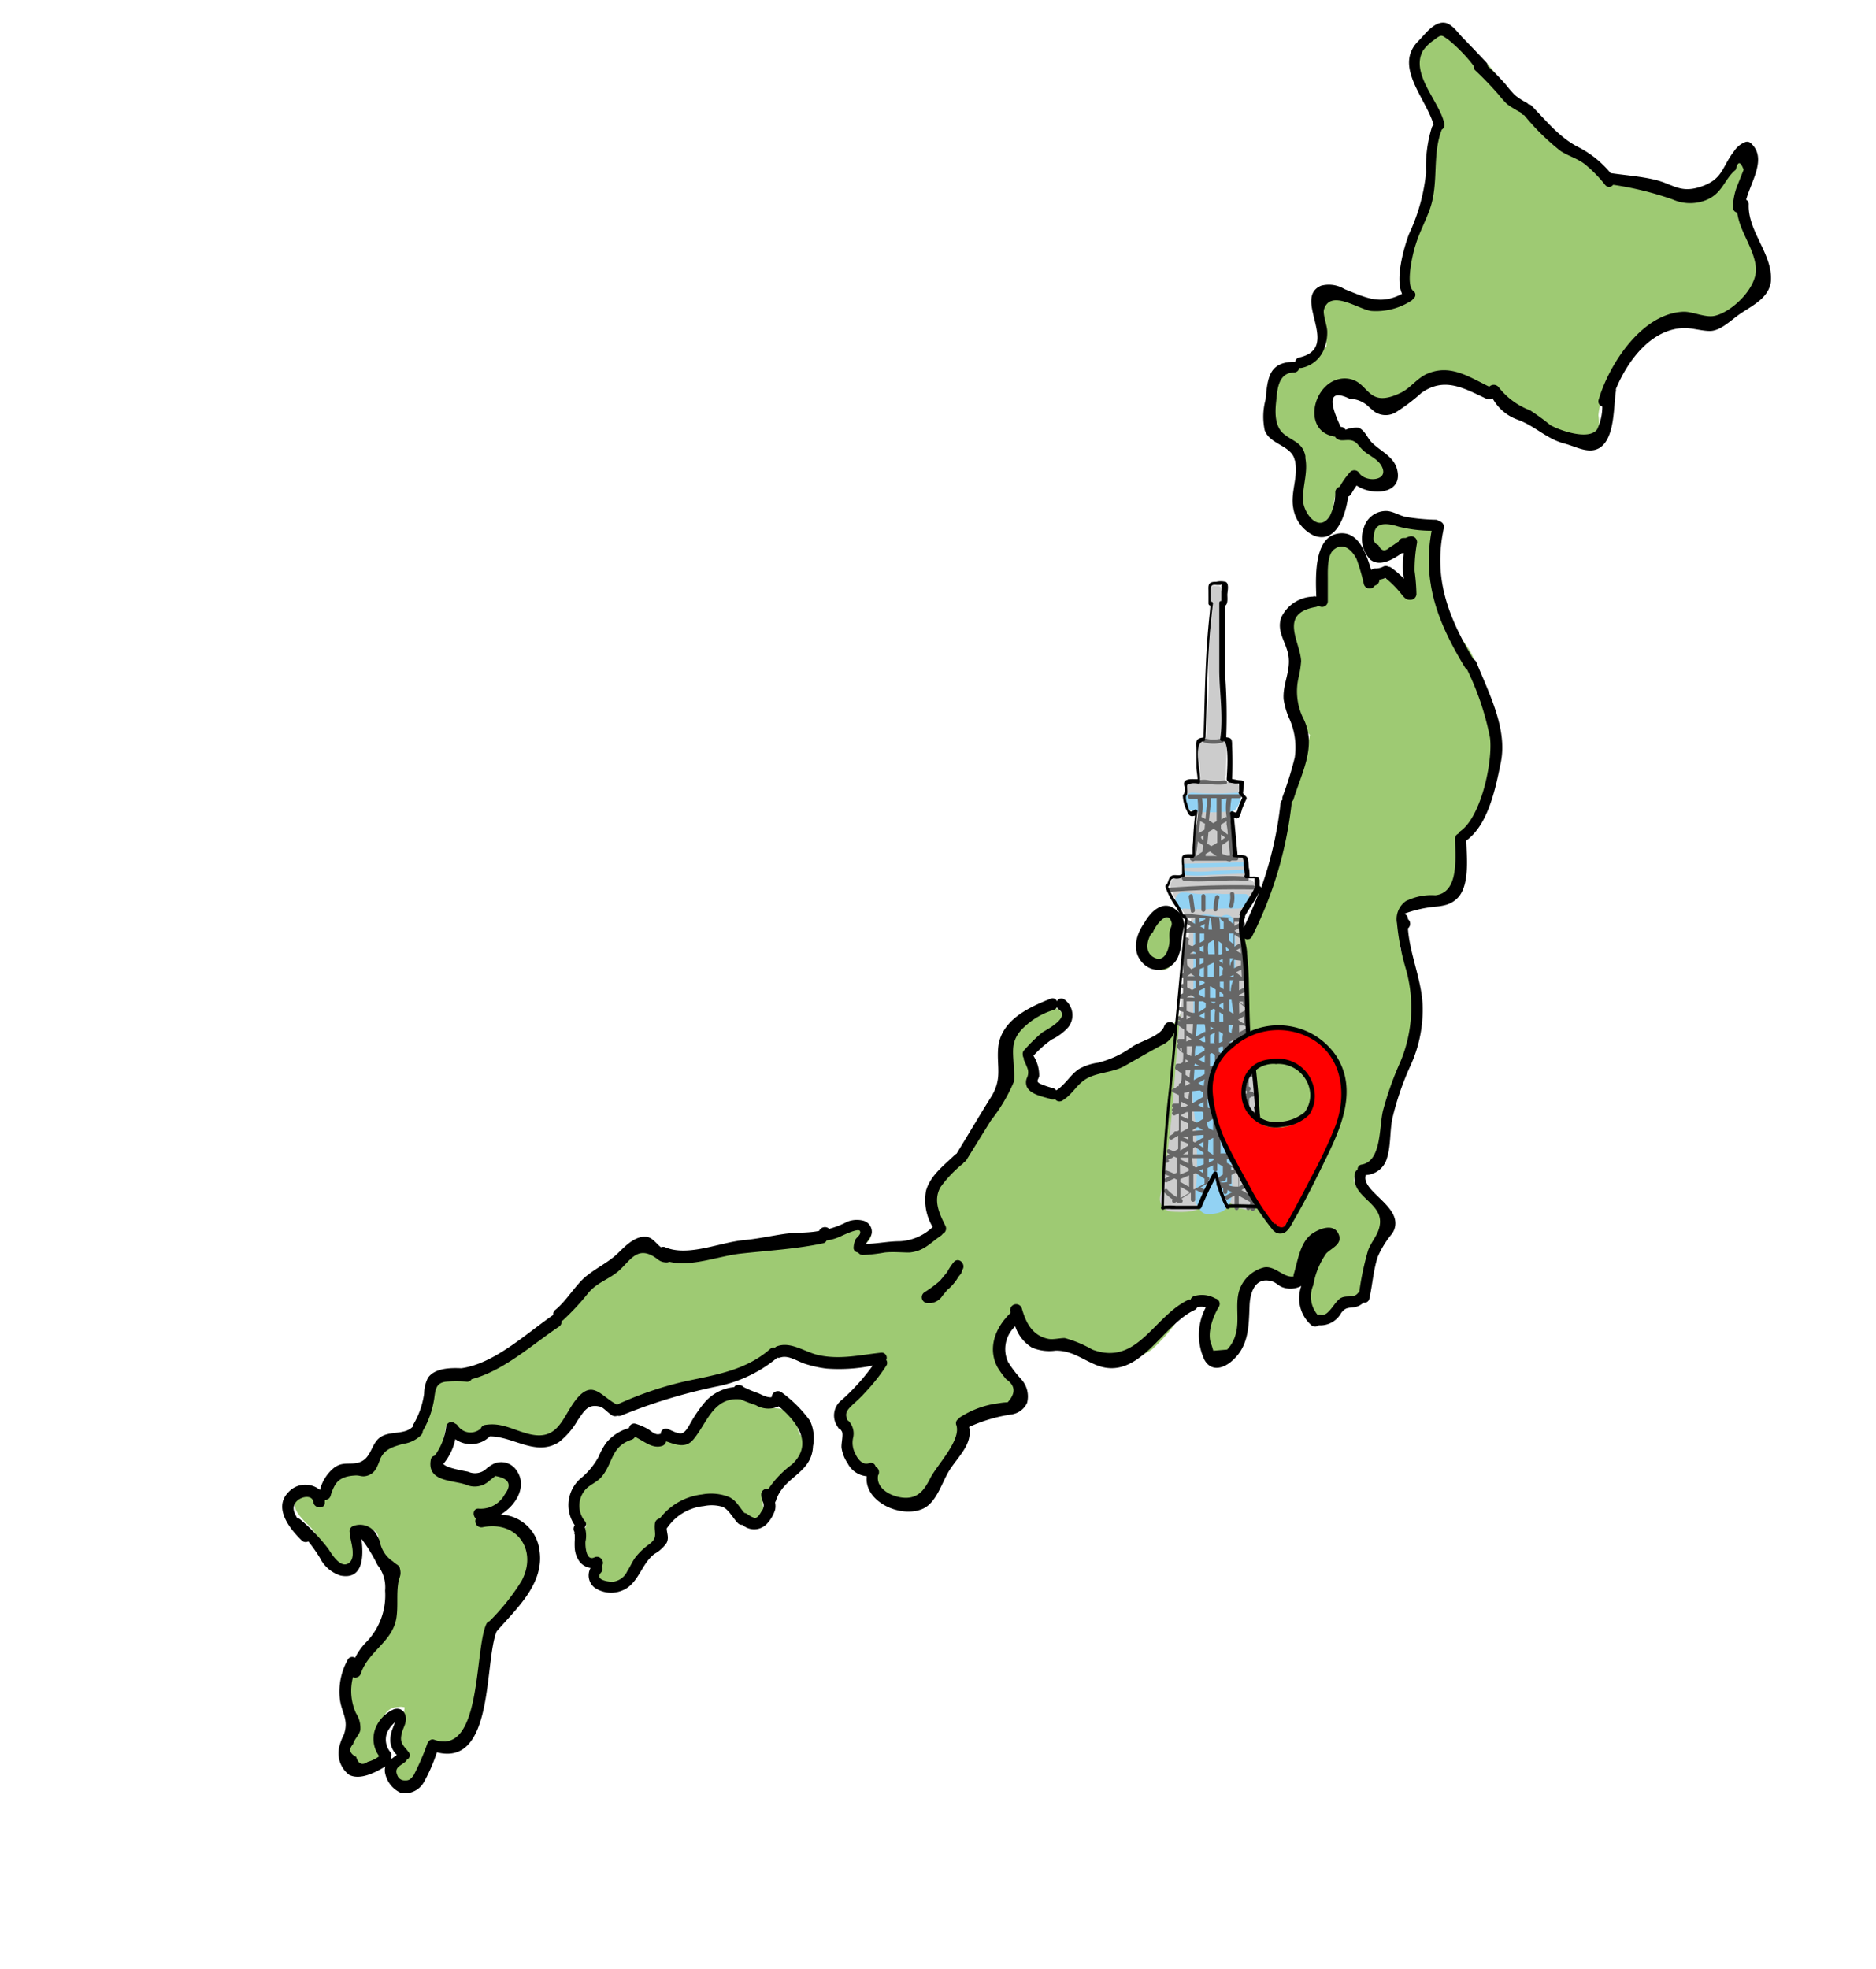 <svg xmlns="http://www.w3.org/2000/svg" viewBox="0 0 163 171"><defs><style>.cls-1{fill:#9eca73;}.cls-2{fill:#ccc;}.cls-3{fill:#92d2f3;}.cls-4{fill:#666;}.cls-5{fill:red;}</style></defs><title>Artboard 12</title><g id="Layer_11" data-name="Layer 11"><path class="cls-1" d="M152.85,23.41c-.39-1.91-1.6-3.57-2-5.51,0,0,0,0,0-.08a13.07,13.07,0,0,1,1.59-3.25c.68-1.1-1-2.1-1.73-1a18.36,18.36,0,0,0-1.5,2.85.91.91,0,0,0-.7.45,1.43,1.43,0,0,1-.15.18,5.27,5.27,0,0,1-1.12-.07,9.3,9.3,0,0,1-1.05.09l-.41,0a4.46,4.46,0,0,1-.67-.49.82.82,0,0,0-.42-.29l-.1,0-.05,0c-2-.3-3.58-.44-5.32-1.59a14,14,0,0,0-3.33-1.81l-.24-.26a20.15,20.15,0,0,0-4.32-3.71,9.53,9.53,0,0,0-1.18-2.23,9.87,9.87,0,0,0-3.24-3l-.46-.73a1,1,0,0,0-1.73,0,3.05,3.05,0,0,1-.54.69,1,1,0,0,0-.89.72c-.45,1.13.25,2.62.69,3.63A14.81,14.81,0,0,1,125,11.13a.9.9,0,0,0-.41.56,15.09,15.09,0,0,0-.41,3.21,7.24,7.24,0,0,1-1.25,4.49c-1.37,2.18-.38,4.14-.7,6.58-1,1.25-3.14.87-4.48.19-.91-.46-1.74-1.27-2.81-1a1,1,0,0,0-.7.7c-.38,1.56,1.15,2.81,1,4.26-.23.2-.44.41-.63.6a8.88,8.88,0,0,0-.71.79,1.36,1.36,0,0,0-1,.06,1.62,1.62,0,0,0-.8.77v0a2.23,2.23,0,0,0-.45-.06,1.55,1.55,0,0,0-1.41,1.43,11.33,11.33,0,0,0,.08,1.64,10.64,10.64,0,0,1-.09,1.69.77.77,0,0,0,.63.91c.75.58,2,.84,2.38,1.7s-.62,2.45-.77,3.34c-.2,1.21.3,3,1.73,2.7a.74.74,0,0,0,.58-.12,2.52,2.52,0,0,0,1-1.2,3.49,3.49,0,0,0,.12-.72c0-.28.15-.6.16-.88a.93.93,0,0,1,0-.13h0a1.34,1.34,0,0,0,.55-.23c.38-.27.43-.61.63-.95a3.2,3.2,0,0,1,1.11.39,4.06,4.06,0,0,0,1.78.37,1,1,0,0,0,.27-2c-1.07-.42-1.49-1.27-2.29-2a1,1,0,0,0-1.34-.18,7.9,7.9,0,0,1-2.06-1.35,1.72,1.72,0,0,1-.23-.32,8.42,8.42,0,0,1,1.08-3,2.82,2.82,0,0,1,1.54.28c.6.34,1.18.74,1.76,1.11a1.77,1.77,0,0,0,2.72,0,15.47,15.47,0,0,1,2.89-2.07,1,1,0,0,0,.55-.12c.67-.39,2.09.62,2.83.78.44.1.87.16,1.3.24a.89.89,0,0,0,.22.3A9.86,9.86,0,0,0,131,35.48a3.46,3.46,0,0,0,1.14.37,9.29,9.29,0,0,0,3.2,1.94,8,8,0,0,0,1.37.43,3.42,3.42,0,0,0,.6.51,1,1,0,0,0,1.46-.6,5.3,5.3,0,0,0,.11-2.06,6.22,6.22,0,0,1,1.33-3.27,21.25,21.25,0,0,1,3.51-4.27,1.14,1.14,0,0,0,.3-.09c.8-.37,1.54-1.11,2.42-1,.56.07,1,.54,1.57.55,1.21,0,2.65-1.2,3.53-1.91S153.11,24.68,152.85,23.41Z"/><path class="cls-1" d="M101.9,81.06c.13-.2.25-.39.35-.56.68-1.1-1-2.11-1.72-1a17.07,17.07,0,0,0-.88,1.63c-.27.57-.55,1.17-.08,1.73a1.31,1.31,0,0,0,.38.33,1,1,0,0,0,2,.15l.41-1.19A.87.87,0,0,0,101.9,81.06Z"/><path class="cls-1" d="M69.75,124.84a1,1,0,0,1-.41-.67,6.06,6.06,0,0,0-.24-.86.92.92,0,0,0-.86-.78,2.09,2.09,0,0,0-.44-.16c-.4-.09-.56,0-.82-.24a3.34,3.34,0,0,0-.83-.76c-.41-.21-.89-.17-1.3-.37a1,1,0,0,0-1.11.15,3.82,3.82,0,0,0-2.13,1.12,8.21,8.21,0,0,0-1.44,2.86,5.75,5.75,0,0,0-1.54-.09,5.94,5.94,0,0,1-2.41.13,2.55,2.55,0,0,0-.58-.7,1.34,1.34,0,0,0-1.75.24,3,3,0,0,0-1.06,1.43c-.1.34,0,.7-.21,1a3.88,3.88,0,0,1-.72.74l-.2.06c-1.19.66-1.94,1.47-1.78,2.89a2,2,0,0,0,.8,1.5l.26.16a2.9,2.9,0,0,0-.3,2.54,1.63,1.63,0,0,0,.92.92,1.31,1.31,0,0,0,.34.09l-.1.12a1,1,0,0,0,.2,1.57,1.92,1.92,0,0,0,2.34-.31c.52-.54.58-1.32,1.12-1.84h0c.78-.59,1.92-1.32,1.9-2.32a1.23,1.23,0,0,0-.2-.6l-.09-.16a5.64,5.64,0,0,1,.31-.53,8.49,8.49,0,0,0,.84-.75,2,2,0,0,1,1.67-.71,1,1,0,0,0,.45-.12,5.46,5.46,0,0,1,2.24,0,2.56,2.56,0,0,1,1.64,1.55.9.9,0,0,0,1.41.56,1,1,0,0,0,.61-1.7.41.41,0,0,0,0-.1c0-.11,0-.23,0-.34s0-.46,0-.68l0,0c.11.17.82-.14,1-.29.37-.26.49-.67.83-.94a7,7,0,0,0,.75-.64,1.09,1.09,0,0,0,.92-.63A1.65,1.65,0,0,0,69.75,124.84Z"/><path class="cls-1" d="M129.53,62c-.2-1.23-.79-2.3-1.1-3.51a6.16,6.16,0,0,0-2-3.54,1.16,1.16,0,0,0-.35-.21,9.16,9.16,0,0,1-1.59-3.57.91.91,0,0,0-.18-.41l.51-4.24c.07-.55-.51-1-1-1a8.65,8.65,0,0,1-2.93-.6.78.78,0,0,0-.9.18,1,1,0,0,0-.52.41c-.4.61-1,1.47-.72,2.22a1,1,0,0,0,1.23.7l1.88-.79a2.4,2.4,0,0,0,.46-.27l.39.06-.51,4.25c-.67-.41-1.07-1.4-2-1.45a1.63,1.63,0,0,0-1.46.92,14.45,14.45,0,0,1-.15-1.44,3.94,3.94,0,0,0-.25-1.44A2.13,2.13,0,0,0,116,47.23c-1.19.34-1,1.62-1,2.58l.05,2.62c-1.06.32-2.2.13-3,1.21a2.42,2.42,0,0,0-.07,2.61c.56,1.18,1,.84.64,2.43a7.88,7.88,0,0,0-.37,2.15,6.73,6.73,0,0,0,1.56,3c-.49,2.7-2.12,5-2.16,7.84a.94.94,0,0,0,.08.43,21.43,21.43,0,0,1-1.24,3.64c-.73,1.64-1.21,3.41-1.94,5.05a1.18,1.18,0,0,0-.24.17c-.82.88-1.92,1.55-2.65,2.49a10,10,0,0,0-1.39,3.11,7.22,7.22,0,0,0-1.71,1.52,15.37,15.37,0,0,1-2.25,2.83.93.93,0,0,0-.44,0c-1.71.37-2.87,1.85-4.63,2.26-1.59.37-2.67.87-3.31,2.37a5.34,5.34,0,0,0-1.62-.65c-1.32-.24-.48-.47-.57-1.51-.07-.83-1.08-1.57-.47-2.37.34-.45,2.6-1.12,1.61-1.65,1.14.61,2.15-1.11,1-1.72-1.36-.74-2.2.73-3.25,1.41-1.2.78-2.23,1.71-1.59,3.26.12.28.39.55.48.84.15.48.12.66.06.8-1.22,1-1.65,2.66-2.42,4s-2,2.15-2.54,3.46A4.22,4.22,0,0,0,81,103.66a2.53,2.53,0,0,0,.31,1.47c.19.45.66,1,.61,1.48-.09.94.15,0-.43.27a3.08,3.08,0,0,0-1.69,1.55,1,1,0,0,0-.94-.05,3.68,3.68,0,0,1-.67.21h0a1.36,1.36,0,0,0-.52.09c-.69,0-1.36-.09-2.11-.08-.2,0-.75.17-.92.06s.44-.55.7-.76c.85-.66-.09-1.86-1-1.67A5.93,5.93,0,0,0,72,107.43a8.37,8.37,0,0,0-3.27-.05,5,5,0,0,0-2.09.67,26.76,26.76,0,0,0-6.49.67,21,21,0,0,1-2.59.46,1,1,0,0,0-.5,0v.09h0v-.16a1,1,0,0,0-1.27-1,3.76,3.76,0,0,0-2.4,1.69c-.32.4-.66.77-1,1.13a.81.81,0,0,0-.8.32c-.38.48-.77.93-1.16,1.37l-.26.19a1,1,0,0,0-.38.5,12.89,12.89,0,0,1-2.32,1.88,18.53,18.53,0,0,0-3.93,2.87l0,.06a1.79,1.79,0,0,0-.14.13,5.42,5.42,0,0,1-3.46,1.41,1.25,1.25,0,0,0-.23.07,1.27,1.27,0,0,0-.34-.2c-1.2-.48-1.89,1.17-2,2.06a4.17,4.17,0,0,0,0,.71,1,1,0,0,0-.38.71,8.54,8.54,0,0,1-.18,1,1,1,0,0,0-.69.63,11.22,11.22,0,0,0-2.19.18,2.57,2.57,0,0,0-1.34,1.37,6.67,6.67,0,0,1-.34,1c-.4.58-.87.48-1.47.66a3.17,3.17,0,0,0-1.77,1.24,9.1,9.1,0,0,0-1.17,1.69,2.14,2.14,0,0,1-.21-.25.92.92,0,0,0-.95-.91,1.08,1.08,0,0,0-1.09,1c0,.66.65,1.28,1.07,1.72a3.85,3.85,0,0,1,1.14,1.68,2.11,2.11,0,0,0,.95,1.54c.19.7,1,1.18,1.61.48a2.21,2.21,0,0,0,.42-2.28,2,2,0,0,0-.24-.53l-.05-.08h0a5,5,0,0,0,1.15-.53l.06,0a1.86,1.86,0,0,1,1,.47c.33.42.12.89.12,1.36a1.73,1.73,0,0,0,.56,1.3,8.11,8.11,0,0,0,.89.54,1,1,0,0,1,.13.4c0,.14-.13.15-.21.33a1.46,1.46,0,0,0-.23,1.2,6.05,6.05,0,0,1,0,2.47c-.51.76-1,1.53-1.42,2.34a3.76,3.76,0,0,1-1.12,1.16,2.41,2.41,0,0,0-.67.68l0,0c0,.06-.06.12-.09.17a3.87,3.87,0,0,0-.21,2.75,10.21,10.21,0,0,1,.55,1.92.64.64,0,0,1-.27,1,.76.76,0,0,0-.28.25,1.67,1.67,0,0,0-.2,1.88,1,1,0,0,0,.87.5,5.89,5.89,0,0,0,1.51-.12,1,1,0,0,0,.74-1,5.31,5.31,0,0,0-.36-1.65v0a1,1,0,0,0,.29-.9,1.26,1.26,0,0,1,1.27-1.4,1.29,1.29,0,0,1,.48,0,.16.16,0,0,0,.1,0,.2.2,0,0,0,0,.09,5.31,5.31,0,0,1-.27,1.23,1,1,0,0,0,0,.25,1.16,1.16,0,0,0-.34.66,1.63,1.63,0,0,0,.39,1.23c.26.33.49.32.32.72a4,4,0,0,1-1,1.15c-.93.89.49,2.3,1.42,1.41a12.87,12.87,0,0,0,1-1,1.21,1.21,0,0,0,.19-.2c.08-.12.15-.25.22-.38l0,0c0-.09.1-.19.14-.28A1.8,1.8,0,0,0,37,153a3.67,3.67,0,0,0,.28-1.59s0,0,0-.07h.44a4,4,0,0,0,1-.11c.89.84,2-.06,2.14-1.2.11-.66-.12-1.37.25-1.92a6.43,6.43,0,0,0,.77-1.88.94.94,0,0,0,0-.58c.12-.9.4-1.79.51-2.69.06-.46.11-.93.18-1.4a.92.92,0,0,0,.61-.62c.49-1.45,1.74-2,2.55-3.26s.32-2.49-.06-3.93c0-.06-.05-.09-.07-.14a2,2,0,0,0-.53-1.18,3.17,3.17,0,0,0-1.94-.44c-.12,0-1.22,0-1.26-.22s.91-.42,1-.44a3.47,3.47,0,0,0,1.7-1,1.58,1.58,0,1,0-2.17-2.29c-.3.24-.58.49-.87.74-.53,0-1-.49-1.46-.65-.66-.2-1.42-.09-1.77-.85s.07-1.57.24-2.3a11.15,11.15,0,0,0,.2-1.13h0a.76.76,0,0,0,.42,0,6.14,6.14,0,0,1,1,.82,1.05,1.05,0,0,0,1.64-.31,1,1,0,0,0,.72.14c1.57-.28,2.45.25,3.84.65a2.91,2.91,0,0,0,1.31.32c1-.19.84-.87,1.27-1.53,2.82-4.38,2-2.08,4.18-1.63.59.12,1.47-.4,1.93-.56a38.59,38.59,0,0,1,4.37-1.18,1,1,0,0,0,.4-.17c1.6-.44,3.37-.32,4.85-1.17A5.89,5.89,0,0,0,66,118a3.76,3.76,0,0,1,2-1.1.86.86,0,0,0,.48.29c1.63.39,3.49,1.14,5.17,1.14.74,0,1.4-.33,2.14-.36a3.34,3.34,0,0,1,.91.12,6.15,6.15,0,0,1-.34.84,7.25,7.25,0,0,1-2,2.41.92.92,0,0,0-.29.3,1.15,1.15,0,0,0-.81.83,1.36,1.36,0,0,0,.16,1c.16.28.31.37.29.7,0,.77-.22,1.28.25,2a4.35,4.35,0,0,0,.34.41.81.81,0,0,0,0,.22,1.39,1.39,0,0,0,1.29,1.08,2,2,0,0,0,.35,0,.45.45,0,0,1,.12,0c0,.13,0,.55,0,.67a2.23,2.23,0,0,0,2.2,2.2h0a1.82,1.82,0,0,0,2.62-1,8.8,8.8,0,0,1,1-2.28,18,18,0,0,0,1.5-2.08.93.93,0,0,0-.1-1.1c.73-1.14,2.54-1.61,3.68-2a1.06,1.06,0,0,0,.43-.31l0,0c.8,1,2.2-.41,1.41-1.41s-2.35-1.49-2.29-2.83c0-.8,1.07-3,2.14-3.28a2.55,2.55,0,0,0,1.76,2.29c.9.34,1.86.23,2.77.55a12.08,12.08,0,0,0,2.48.91,6,6,0,0,0,4.43-1,15,15,0,0,0,1.94-2.13c.37-.46.58-1.33.93-1.83a16.9,16.9,0,0,1,2.37-.06,3.25,3.25,0,0,1-.18.43,3.77,3.77,0,0,0-.46,1c-.15.88.24,1.84.17,2.76a1,1,0,0,0,1.51.87c1.58-1,1.38-2.64,1.59-4.24a1.18,1.18,0,0,0,0-.27,3.2,3.2,0,0,0,.07-.33,14.78,14.78,0,0,1,0-1.62c.14-.48,2.29-1.78,2.69-1.2a1,1,0,0,0,.75.44,1,1,0,0,0,1.94-.25,8.78,8.78,0,0,1,.42-2.81,4.71,4.71,0,0,0,.57-.38,6.59,6.59,0,0,0,.84-.83c.35.21.7.42,1.06.62-.22.29-.45.58-.68.86a1,1,0,0,0-1.07,1,6.55,6.55,0,0,1-.72,2.13,11.73,11.73,0,0,0-.18,2.29,1,1,0,0,0,1.83.77c.3-.53.81-1.34,1.44-1.49s1.06,0,1.58-.52a.9.9,0,0,0,.24-.91s0,0,0,0a8.89,8.89,0,0,1,1.38-4.41.86.86,0,0,0,.68-1.18c-.54-1.44-1.86-1.55-2.77-2.63s-.08-1.47.76-1.92a1,1,0,0,0,1.16-.67c0-.1,0-.2.08-.31a.83.83,0,0,0,.11-.45c.3-1.43.27-2.91.64-4.33a22.27,22.27,0,0,1,1.24-3,.89.89,0,0,0,.6-.64,12.59,12.59,0,0,0,.59-5.09,26.27,26.27,0,0,0-1.58-4.57,20.88,20.88,0,0,1,.08-2.85,3.41,3.41,0,0,1,.93-1.1c.9-.66,2-.49,3-.59a1,1,0,0,0,1-1.27,8.93,8.93,0,0,1,.34-4.25,1,1,0,0,0,1-.65A17.33,17.33,0,0,0,129.53,62ZM82.76,111.42a6.82,6.82,0,0,1-2,1.4,1.9,1.9,0,0,1-.35-.34l-.06-.07c1.17-.77,1.87-2,2.93-2.91C83.61,110,83.06,111,82.76,111.42Z"/><path class="cls-2" d="M107.47,68c-.16-.11-.54,0-.72-.06h-.31a.3.3,0,0,0,0-.1c0-.14,0-.28,0-.42a.17.17,0,0,0,.07-.14c0-.81.05-1.61.07-2.42v-.16c0-.06,0-.13,0-.19a.16.16,0,0,0-.1-.16.23.23,0,0,0-.07-.07c-.06-1.64-.13-3.28-.2-4.93a29.29,29.29,0,0,0-.21-4.28,15.13,15.13,0,0,0,0-2.61.36.36,0,0,0,.22-.34.08.08,0,0,0,0,0c.06-.35.11-1.1-.34-1.24-.12,0-.17,0-.28,0a1.43,1.43,0,0,0-.23,0,.37.37,0,0,0-.2.12.16.16,0,0,0-.15.17c0,.37,0,.73.07,1.09a.29.29,0,0,0,0,.09c0,.53,0,1.06.08,1.59,0,.29,0,.57,0,.86a26.27,26.27,0,0,0-.14,4.16c0,1.31-.09,2.62-.17,3.94,0,0,0,0,0,0v.17c0,.33,0,.66-.07,1-.33,0-.58.19-.54.5l-.06.1a5.32,5.32,0,0,0,.05,1.59c0,.53,0,1.05.09,1.57a1.77,1.77,0,0,0-.94.13c-.35.23-.18.66-.2,1a.16.16,0,0,0,.15.17.23.23,0,0,0,.13.07,11.52,11.52,0,0,0,4-.21.19.19,0,0,0,.14-.18C107.63,68.52,107.72,68.18,107.47,68Z"/><path class="cls-2" d="M109.45,98.21q-.39-3.33-.72-6.66-.58-5.94-1-11.89l0,0c.25-.52.51-1,.77-1.55a3.55,3.55,0,0,0,.5-1.06.54.54,0,0,0-.75-.62h0c0-.21,0-.43,0-.62a4.38,4.38,0,0,0-.06-1.09c-.07-.21-.28-.21-.47-.23a4.87,4.87,0,0,0-.73,0c0-.1,0-.21,0-.32a.2.2,0,0,0,0-.09l0-.31c-.06-1.11-.15-2.21-.29-3.31a.19.19,0,0,0-.34-.1.18.18,0,0,0-.34.08v0H106a.18.18,0,0,0-.23,0c0-.18-.33-.16-.36,0v.06s0,0-.06,0a.83.83,0,0,0-.07.13.16.16,0,0,0,0-.07l0-.49a.18.18,0,0,0-.35,0c0,.13-.05.26-.08.39a.2.2,0,0,0-.22-.06.18.18,0,0,0-.33,0l0,0a16.9,16.9,0,0,0-.29,3.75l-.29.2c-.16,0-.32,0-.48,0s-.23-.09-.27,0a.21.21,0,0,0,0,.24,10.66,10.66,0,0,0-.1,1.6h-.28v0a.17.17,0,0,0-.28.06.85.85,0,0,0-.34.11.2.2,0,0,0-.18.18.83.83,0,0,0-.06.65,5.58,5.58,0,0,0,.71,1.37,3.24,3.24,0,0,0,.9,1.22.14.14,0,0,0,.16,0c-.24,1.52-.4,3-.49,4.57-1,6.47-.87,13.08-2.2,19.51a1.11,1.11,0,0,0,1,1.38c1.73.11,3.27,0,3.37-2.09l0-.82c.12-.24.26-.47.4-.7a13.31,13.31,0,0,0,.73,2A2.15,2.15,0,0,0,108,105a1.15,1.15,0,0,0,1-.1l.18-.06a1,1,0,0,0,.49-.63,1,1,0,0,0,.33-.54C110.26,102,109.65,99.91,109.45,98.21Z"/><path class="cls-3" d="M107.48,68.85a24,24,0,0,1-3.88,0,.65.65,0,0,0-.63.5c.19.7.17,1.07.92,1.14a13.84,13.84,0,0,0,2.73,0l.21,0c.65.06.86-.72,1-1.25A.37.37,0,0,0,107.48,68.85Z"/><path class="cls-3" d="M108.18,77.65h-2a9.57,9.57,0,0,0-1.86,0c-.52,0-1-.12-1.49-.14a.63.63,0,0,0-.53.22.3.3,0,0,0-.1.18c-.19.24,0,.61.15.87a.36.36,0,0,0,.49.13s0,0,.06,0c1.24.13,2.46,0,3.7,0,.79,0,1.75.19,1.93-.8A.37.37,0,0,0,108.18,77.65Z"/><path class="cls-3" d="M108.08,74.9q-2.58.07-5.16.12a.19.19,0,0,0,0,.37l5.16-.13C108.31,75.25,108.32,74.89,108.08,74.9Z"/><path class="cls-3" d="M107.9,75.54l-2.4.1a11.54,11.54,0,0,1-2.56,0c-.22,0-.32.31-.09.35a9.83,9.83,0,0,0,2.3,0l2.75-.11A.18.18,0,1,0,107.9,75.54Z"/><path class="cls-3" d="M107.08,91a.91.91,0,0,0-.1-.29l.22-5a27.35,27.35,0,0,0,0-5.72.65.65,0,0,0-1.07-.37c-.35-.06-.7-.12-1-.16s-.84-.09-1.14.25a.77.77,0,0,0-.3,1c0,3.51,0,7,0,10.54a26.4,26.4,0,0,0,.16,6.15,37.12,37.12,0,0,1,0,6.75.56.56,0,0,0,.33.63.71.71,0,0,0,.71.66c2.74.07,2.07-2.05,2.13-4.25C107,97.77,107.5,94.32,107.08,91Z"/><path class="cls-4" d="M106.13,64.14a2.6,2.6,0,0,1-1.41,0c-.22-.07-.32.28-.09.35a3,3,0,0,0,1.59,0C106.45,64.44,106.35,64.09,106.13,64.14Z"/><path class="cls-4" d="M106.44,67.78a7,7,0,0,1-1.37,0,2,2,0,0,0-.93,0c-.22.08-.13.43.09.35a2.58,2.58,0,0,1,1.07,0,7.23,7.23,0,0,0,1.14,0C106.67,68.12,106.67,67.76,106.44,67.78Z"/><path class="cls-4" d="M107.66,69c-1.44,0-2.87,0-4.31,0a.19.19,0,0,0,0,.37h.7a7,7,0,0,1-.27,2.89c-.11.72-.19,1.44-.26,2.16a.18.18,0,0,0,0,.34.2.2,0,0,0,.26,0c.92,0,1.85,0,2.77,0a1.83,1.83,0,0,0,.25.06.18.18,0,0,0,.19-.08l.43,0c.23,0,.23-.37,0-.36h-.22L107,71.88a7.29,7.29,0,0,1,0-2.55h.69C107.89,69.34,107.89,69,107.66,69Zm-1,3.48c-.19-.15-.38-.3-.58-.44,0-.14,0-.27,0-.41l.49-.3a2,2,0,0,1,0,.25C106.63,71.85,106.66,72.15,106.68,72.45Zm-.57,0,.36.27-.36.26Zm.49-3.13a5,5,0,0,0,0,1.63.18.18,0,0,0-.14,0l-.32.2,0-1.8s0,0,0,0Zm-.83,5h-1v0l0-.17.38-.23a4.21,4.21,0,0,0,.58.39ZM104.55,73l-.07-.07c-.22-.25-.11-.23.08-.41,0,0,0,0,0,0Zm.69-3.68h.47a.07.07,0,0,0,0,0l0,2-.3.18c-.12-.08-.24-.16-.37-.23ZM105,72.26l.26-.15.19-.11.31.2c0,.34,0,.68,0,1-.17.11-.35.21-.52.3l-.34-.23Zm-.54-2.93h.44l-.16,1.81-.35-.19h0A3.71,3.71,0,0,0,104.44,69.33Zm-.15,2,.39.22-.05.52-.25.15-.25.14C104.18,72,104.23,71.66,104.29,71.32Zm-.09,1.86a3.55,3.55,0,0,1,.31.23l-.05.56a5.12,5.12,0,0,0-.55.4h0q.06-.65.15-1.29Zm2.42,1.13a2.62,2.62,0,0,1-.49-.19c0-.24,0-.48,0-.71.21-.13.41-.27.61-.42,0,.44.08.87.11,1.31Z"/><path class="cls-4" d="M108.31,76.16c-1.77-.2-3.55.09-5.32,0a.16.16,0,0,0-.13-.06h0a.18.18,0,0,0-.11.32.18.18,0,0,0,.14.09c1.82.17,3.64-.15,5.46,0C108.54,76.55,108.54,76.19,108.31,76.16Z"/><path class="cls-4" d="M108.88,76.9q-3.66-.08-7.31.21c-.24,0-.24.38,0,.36q3.65-.28,7.31-.21C109.11,77.27,109.11,76.9,108.88,76.9Z"/><path class="cls-4" d="M103.64,77.79c0-.23-.39-.13-.35.1l.18,1.26c0,.23.38.13.35-.1Z"/><path class="cls-4" d="M104.38,77.84l0,1.18a.18.18,0,1,0,.36,0l0-1.18A.18.18,0,0,0,104.38,77.84Z"/><path class="cls-4" d="M105.59,77.87a5.31,5.31,0,0,0-.16,1.12c0,.23.35.23.36,0a4.33,4.33,0,0,1,.15-1A.18.18,0,0,0,105.59,77.87Z"/><path class="cls-4" d="M107.24,77.65c0-.23-.38-.23-.36,0a2.4,2.4,0,0,1-.1,1c-.07.22.28.32.35.09A2.5,2.5,0,0,0,107.24,77.65Z"/><path class="cls-4" d="M109.62,103.9l-.49.31-.16-.09-.09-1.21.19-.1c.14.06.27.14.4.21s.39-.21.18-.32l-.19-.1.34-.18a.19.19,0,0,0-.19-.32l-.54.3-.24-.13c0-.42-.07-.85-.11-1.27l.39-.22.44.26c.19.13.37-.19.18-.31l-.25-.15.15-.09c.2-.11,0-.42-.18-.31l-.33.18-.47-.29-.06-.77v0l.24-.16.05,0c.16.1.31-.1.25-.24l.22-.15c.19-.14,0-.45-.18-.32l-.36.25h0a.18.18,0,0,0-.12-.22l-.14,0c0-.38,0-.75,0-1.12l.22-.09.52.3a.19.19,0,0,0,.19-.32l-.31-.17a.19.19,0,0,0-.06-.29.21.21,0,0,0-.17-.23l-.4,0c0-.39,0-.77,0-1.15l.24-.15,0,0c.21.07.3-.25.11-.34a.17.17,0,0,0-.16-.07l-.23-.09h0c.23,0,.23-.33,0-.36h0c0-.22,0-.44,0-.66V93.4l.17.1a.18.18,0,1,0,.18-.31l-.16-.09a.18.18,0,0,0,0-.14h0a.19.19,0,0,0,0-.29l-.19,0c0-.37,0-.75,0-1.12l.19-.11a.19.19,0,0,0,0-.31h.12c.23,0,.23-.35,0-.37h-.33c0-.37,0-.73,0-1.1l0,0a.2.2,0,0,0,0-.33l-.08,0a.19.19,0,0,0,0-.34c0-.28,0-.57,0-.86a.17.17,0,0,0,.09-.29l-.1-.09,0-.74v0c0-.28,0-.56,0-.83a.18.18,0,0,0,0-.29l-.21-4.07a.52.52,0,0,1-.13-.41l-.14-.11a.18.18,0,0,0-.15-.27h-.25l-.25-.19v0l.83-.48a.18.18,0,0,0-.18-.31l-.66.38v-.36l.41,0c.23,0,.23-.35,0-.36-.7,0-1.41-.07-2.11-.09h0L103,79.35a.18.18,0,0,0,0,.36l.83,0c0,.18,0,.36,0,.54l-.55-.34c-.2-.13-.38.19-.19.32l.41.24-.19.1a.13.13,0,0,0-.07.09h-.15c-.24,0-.23.35,0,.36l.76,0c0,.35,0,.69,0,1l-.26.17-.34-.15c0-.14,0-.28.06-.42s-.32-.33-.35-.1a11.36,11.36,0,0,0-.16,1.29.16.16,0,0,0,0,.16l0,.61a.15.15,0,0,0,0,.23l0,0c0,.23,0,.46,0,.7l-.17.15c-.15.13,0,.33.17.29h0c0,.16,0,.33,0,.5-.19,0-.33.23-.14.33l.14.08v.41l-.26.14a.18.18,0,0,0,.11.33.2.2,0,0,0,.08,0h.08c0,.26,0,.51,0,.77l-.21-.06a.18.18,0,0,0-.09.35l.31.09v.48a.47.47,0,0,0-.2.1.18.18,0,0,0-.22-.2h0a.2.2,0,0,0-.13.18v0a.17.17,0,0,0,.13.17l.11,0s0,0,0,.08l0,0c-.19-.14-.37.18-.19.32l.57.41c0,.27,0,.54,0,.81h-.44c-.19,0-.22.25-.1.34a.21.21,0,0,0,0,.13.15.15,0,0,0-.09.25,2.48,2.48,0,0,0,.55.52c0,.26,0,.52-.05.78a1.37,1.37,0,0,1-.2.13l-.26,0a.19.19,0,0,0-.16.25.19.19,0,0,0,.12.3l0,0,.41.3c0,.28,0,.56-.07.84a.17.17,0,0,0-.19.17v.1l0,0-.1,0a.15.15,0,0,0-.11.09l-.16.09h0c-.18,0-.32.23-.13.33l.52.26c0,.25,0,.49,0,.74h-.45a.19.19,0,0,0,0,.37.17.17,0,0,0-.06.32h0c-.21.11,0,.42.18.31l.25-.13.08,0,0,1.45-.14.08h-.14a.17.17,0,0,0-.17.19l-.33.2a.18.18,0,0,0,.18.31l.54-.32h0l0,1.15-.1.07-.27.15-.41-.18c-.21-.09-.31.26-.09.35l.11.06a1.1,1.1,0,0,0-.48.5.17.17,0,0,0,0,.18l.06.06a.18.18,0,0,0,.22,0l.06,0a.17.17,0,0,0,0-.3.78.78,0,0,0,.53-.23h0l.3.14c0,.41,0,.82,0,1.24l-.27.12c-.22-.1-.43-.2-.66-.28s-.32.27-.1.35l.34.14-.39.2a.18.18,0,0,0,.18.32c.21-.12.42-.23.64-.33l.24.13,0,1.48-.06,0a3.22,3.22,0,0,1-.79-.64c-.16-.17-.41.09-.26.26a4.1,4.1,0,0,0,.72.6c-.12.14,0,.39.22.27l.13-.07,0,0a.18.18,0,0,0,.21.09l.09,0c.22.08.32-.27.1-.35l0,0v0l.83-.53v.65a.19.19,0,0,0,.37,0c0-.29,0-.58,0-.88l.08,0c.2.11.4.2.61.29s.31-.27.1-.35l-.34-.15.61-.35A.18.18,0,0,0,105,103v0l.15-.08c.2-.11,0-.41-.17-.32v-.06a.19.19,0,0,0,0-.33l-.06,0,0-.76.48-.23c0,.12,0,.25,0,.37s.39.23.37,0,0-.37,0-.56h0l.48.28c0,.24,0,.48,0,.71-.26.16-.48.34-.46.55a.2.2,0,0,0,.09.15.18.18,0,0,0-.07.35,3.68,3.68,0,0,1,.47.15c0,.1,0,.21,0,.31a.18.18,0,0,0,.36,0v-.17l.41.19-.55.3c-.2.11,0,.42.18.31l.59-.32,0,1.08a.18.18,0,0,0,.36,0v-.3a.24.24,0,0,0,0-.08c0-.23,0-.46,0-.69l1,.56v.18l-.28.17c-.19.13,0,.45.19.32l.12-.08v0c0,.23.38.23.36,0l0-.26.13-.08.22.12c.21.11.39-.2.19-.31l-.06,0,.3-.2A.18.18,0,0,0,109.62,103.9Zm-4.89-24.14v.08l-.52.28c0-.12,0-.25,0-.38Zm-.49,3.45h.34v.41l-.35.16C104.23,83.59,104.24,83.4,104.24,83.21Zm0-.92.34-.19c0,.21,0,.42,0,.63l-.33-.17Zm0-.4c0-.27,0-.54,0-.81h.39c0,.2,0,.4,0,.6Zm0,2.28.37-.16c0,.27,0,.55,0,.83h-.22a2.12,2.12,0,0,1-.2-.12C104.23,84.53,104.23,84.35,104.23,84.17Zm.18,1,.25.14v.08l-.46.24c0-.15,0-.31,0-.47Zm.23-4.51-.37-.19.4-.22Zm-.45,5.39.49-.25c0,.27,0,.54,0,.81h-.12l-.42-.26C104.18,86.29,104.19,86.18,104.19,86.08Zm0,.92h.32l.24.15c0,.14,0,.27,0,.4l-.62.41C104.13,87.63,104.15,87.32,104.16,87Zm-.51-4.32.23.1v.09c-.18,0-.36,0-.54,0A2.44,2.44,0,0,1,103.65,82.68Zm-.51.6.74,0c0,.24,0,.48,0,.72l-.41.21a2.81,2.81,0,0,1-.34-.35C103.13,83.64,103.13,83.46,103.14,83.28Zm.29,1.31a4,4,0,0,0,.34.23h-.66A3.62,3.62,0,0,1,103.43,84.59Zm.42.59c0,.23,0,.45,0,.67l-.32.17-.42-.24v-.61Zm-.26,13.09v-.1l.42-.25.5.26v0Zm.92,1.45-.42-.28.42-.24ZM104,97.51l-.4-.19v-.77l.83,0,.11.06c0,.19,0,.38,0,.57Zm.52-1.3-.43-.23.47-.27c0,.17,0,.33,0,.5Zm0,5.32c0,.12,0,.24,0,.35l-.33-.21Zm-.83-5.75a.31.31,0,0,0-.1,0c0-.32,0-.64,0-1l.66-.07.27.16c0,.14,0,.28,0,.41Zm-.08-5.9-.52-.38c0-.19,0-.37,0-.56h.18l.39,0Zm-.08.38-.46.21c0-.18,0-.36,0-.53Zm-.43-2.07.36.14-.36.21h0Zm0-.38c0-.28,0-.56,0-.84l.69,0c0,.34,0,.69,0,1C103.54,88,103.34,87.88,103.12,87.81Zm0-1.19.37-.19.3.17v.06Zm.67,5.74.45.22h-.47C103.8,92.5,103.8,92.43,103.81,92.36ZM103,92a1.35,1.35,0,0,0,.26.15l-.28.17C103,92.17,103,92.06,103,92Zm-.57-.91.25-.06c0,.1,0,.2,0,.3A1.36,1.36,0,0,1,102.46,91Zm.18,4.59.61.31V96l-.25.14h-.37C102.63,96,102.64,95.81,102.64,95.63Zm0,1.17.47-.26h.15v.61l-.63-.29Zm.62,3.41-.44,0,.29-.18.15-.08Zm-.63-3,.62.3V98l-.65.37Zm.62,1.7a4.36,4.36,0,0,0-.6-.23l.05,0,.54,0C103.22,98.75,103.23,98.85,103.23,99Zm-.66.13a3.56,3.56,0,0,1,.66.25v.18c-.23.13-.45.28-.68.42C102.55,99.64,102.56,99.36,102.57,99.08Zm0,1.46.71,0c0,.17,0,.34,0,.51l-.72-.37Zm0,.57c.25.13.49.25.73.39v.19l-.75.32C102.51,101.71,102.52,101.41,102.52,101.11Zm0,1.29.76-.32v1l-.78-.44Zm0,1.66c0-.35,0-.7,0-1l.79.45v.08Zm.81-8.52-.49-.25,0-.38.48-.08C103.28,95.07,103.27,95.3,103.27,95.54Zm.06-1.46-.46.24c0-.18,0-.36,0-.55l.42.29Zm0-.44-.42-.29,0-.4h.43C103.38,93.18,103.37,93.41,103.36,93.64Zm.14-1.89a4.71,4.71,0,0,1-.45-.22c0-.22,0-.45,0-.67h.49C103.55,91.16,103.52,91.45,103.5,91.75Zm.09,7.38v-.5l.92-.07v.23l-.19.09-.58.34Zm0,.59a1,1,0,0,1,.17-.1c.25.15.5.32.74.49a.71.71,0,0,1,0,.14l-.92,0Zm0,.86.93,0c0,.17,0,.35,0,.53l-.68.29-.25-.15C103.61,101.06,103.61,100.82,103.6,100.58Zm.1,2.71-.07,0c0-.44,0-.88,0-1.32l.21-.09.76.49c0,.14,0,.29,0,.43Zm.9-9-.21,0c-.11-.08-.23-.15-.35-.22l.58-.33C104.62,93.94,104.61,94.12,104.6,94.3Zm0-1-.94.52.06-.93h.89Zm0-1c-.18-.1-.36-.2-.55-.29l.57-.33C104.68,91.91,104.68,92.12,104.67,92.32Zm0-1.18v.13l-.84.49c0-.3,0-.59.07-.89h.53l.25.17Zm0-.61h-.14l-.33-.23.48-.26C104.72,90.2,104.72,90.37,104.72,90.53Zm0-.89c-.24.13-.48.27-.74.4,0-.35.05-.7.07-1.06l.68,0C104.73,89.22,104.74,89.43,104.73,89.64Zm-.47-1.38.48-.31v.56Zm1.28-3.39-.54,0c0-.34,0-.67,0-1l.28-.13.21-.1.06,0Zm-.45-5.1h.21c0,.33.06.65.08,1H105C105,80.42,105.05,80.1,105.09,79.77ZM105,81.9l.48-.27.06,1.25-.55,0C104.94,82.54,104.94,82.22,105,81.9Zm0,13.59.36-.21,0,0,0,.94-.4,0C104.92,96,104.92,95.74,104.93,95.49Zm0,1.92.4-.23c0,.32,0,.65,0,1h0l-.39-.2C104.88,97.78,104.88,97.59,104.89,97.41Zm0,1.59.07,0,.34-.17c0,.49,0,1,0,1.48l-.46-.3Zm.36,1.82-.33.15c0-.11,0-.23,0-.34h.38l.09.06v0Zm.13-6-.08,0a3.37,3.37,0,0,1-.32-.19v0l.41,0C105.37,94.68,105.36,94.74,105.36,94.81Zm0-.57-.41,0c0-.24,0-.47,0-.71l.43-.24C105.41,93.62,105.4,93.93,105.38,94.24Zm.07-1.65h-.35l-.08,0c0-.35,0-.7,0-1.05l.16-.09.26.16Zm0-2-.42,0c0-.23,0-.46,0-.69l.42-.23C105.51,89.93,105.51,90.24,105.5,90.56Zm-.4-1.12v-.33l.28.17-.18.1Zm.43-.75h-.12l-.31,0v-.94l.09-.06.2-.12.15.1C105.53,88,105.53,88.34,105.53,88.69Zm0-1.64-.14.08-.27-.16.41,0Zm-.46-.42c0-.33,0-.66,0-1l.07,0,.43.28v.72Zm3.19,13.2-.3-.18.27-.16Zm-.19-11h-.14l-.42-.3.54-.31C108.07,88.42,108.07,88.62,108.08,88.82ZM108,87.28l-.34-.29L108,87A1.93,1.93,0,0,1,108,87.28Zm-.11-2.43-.51-.39.48-.24Zm-.07-1.41c0,.13,0,.27,0,.4l-.07,0-.53.26c0-.25,0-.5,0-.74Zm0-.64a2.5,2.5,0,0,1-.41-.25l.38-.22Zm-.49-1.6.46.34a.16.16,0,0,0,0,.11l0,.3a.2.2,0,0,0-.1,0l-.44.27,0-1Zm-.74,18.87c0-.26,0-.53,0-.79l.63.35v.08C107,99.84,106.79,100,106.58,100.07Zm.63.06v.23l-.37,0Zm-.62.55.63,0,0,.69-.64-.38C106.6,100.91,106.59,100.8,106.59,100.68Zm.59-2.14,0,.67-.64-.35V98.5C106.77,98.5,107,98.52,107.18,98.54Zm0-.37c-.19,0-.39,0-.58,0l.35-.16.23.13Zm0-.69-.2.1-.41-.24c0-.22,0-.44,0-.67l.61,0Zm-1-15.5c0,.29,0,.57,0,.85l-.13.08h-.19c0-.39,0-.78,0-1.17Zm.38.31.25.22a1.71,1.71,0,0,0-.23.13C106.52,82.52,106.51,82.41,106.51,82.29Zm-.29,8.12-.29.16h-.07c0-.32,0-.64,0-1l.35.24C106.22,90,106.22,90.22,106.22,90.41ZM106,92.6h-.14l0-.81.36.23c0,.15,0,.29,0,.44Zm.24.36c0,.12,0,.23,0,.35l-.34-.23.21-.12Zm-.34-1.59V91l.17-.09h.19c0,.22,0,.44,0,.66Zm.39-2.64-.35,0c0-.27,0-.55,0-.83l.34.22Zm-.34-1.28v-.18l.35-.2v.6Zm.35-.87h-.34v-.47l.33.24Zm-.31-.88,0,0v-.44h.33c0,.22,0,.44,0,.67Zm.28-1.06-.32.16c0-.31,0-.62,0-.93l.33.22C106.22,84.27,106.22,84.46,106.22,84.64Zm-.35-1.2v0l.25-.13h.07c0,.12,0,.25,0,.38Zm.31,10.3v.48h-.43l0-.76Zm0,1v.63c-.15-.09-.3-.18-.46-.26V95Zm0,1.05v.45l-.08.05-.43,0,0-.76Zm0,.87v.47l-.41-.23Zm.95-1-.19.11c-.14-.07-.27-.15-.4-.23,0-.33,0-.66,0-1h.56Zm0-2-.14.09-.41-.27c0-.2,0-.4,0-.6h.52Zm0-1.79-.14.09-.35-.22v-.13c0-.24,0-.49,0-.73l.46,0Zm0-1.33-.41,0,.37-.2,0,0Zm0-.66-.42-.3c0-.18,0-.36,0-.55l.4,0C107,89.41,107,89.68,107,90Zm0-1.81-.37-.24v-1H107Zm0-1.86-.1,0-.23-.17c0-.3,0-.61,0-.91h.32C106.93,85.61,106.93,86,106.94,86.29Zm0-1.38h-.32v0l.32-.16Zm0-.81-.33-.21c0-.19,0-.39,0-.58l.33,0C106.89,83.59,106.89,83.85,106.9,84.1Zm0-2-.38-.32,0-.63h.39Zm0-1.74-.46-.4a.91.91,0,0,1,0-.17l.46,0Zm-1.13-.59a.18.18,0,0,0,0,.15l.27.23c0,.21,0,.41,0,.62h-.32c0-.33,0-.66-.08-1Zm0,17.45.53.31c0,.13,0,.26,0,.39l-.42.19h-.12Zm0,3.06c0-.51,0-1,0-1.53l.55.31c0,.4,0,.8,0,1.2l0,0h-.48Zm.92,1.16.29.16-.29.14Zm-.61,1.22a.15.15,0,0,0,.15-.18s0-.06.11-.11c0,.12,0,.25,0,.38C106.18,102.74,106.09,102.7,106,102.68Zm.64.22c0-.25,0-.5,0-.75l.61-.34h0l0,1.36C107.06,103.08,106.85,103,106.64,102.9Zm.66-16.78c0-.28,0-.56,0-.84l.65,0h0c0,.16,0,.32,0,.48Zm0,.39.67-.33c0,.16,0,.33,0,.49a5.4,5.4,0,0,0-.69-.08Zm0,.66c.25.2.49.4.72.61v0l-.06,0-.64.36Zm0,2,.46,0a2.83,2.83,0,0,0,.28.2v0l-.73.39Zm0,1c.24-.13.48-.26.73-.38,0,.29,0,.58,0,.87h-.19l-.56-.43Zm0,.81.41,0,.33.26h0l-.73.44Zm0,1.16.72-.44c0,.29,0,.58,0,.86l-.31,0-.42-.25Zm0,.76h.22l.38.22-.58.38Zm0,1,.7-.46v.18c0,.21,0,.42,0,.63l-.5,0-.18-.1Zm0,1.54c0-.29,0-.58,0-.88h.08a6.36,6.36,0,0,0,.58.3v.2Zm0,.42.64-.37c0,.3,0,.6,0,.91h-.05l-.57-.32Zm0,.84.45,0,.16.09a1.28,1.28,0,0,1,0,.19l-.61.26Zm0,1,.61-.26c0,.28,0,.56,0,.84l-.63-.38Zm0,.87c.19,0,.39.06.58.11l.06,0c0,.12,0,.24,0,.36l-.59.37-.06,0C107.56,99.14,107.55,98.86,107.55,98.58Zm0,1.33.06,0c.23.13.45.28.67.41l0,.29a5.06,5.06,0,0,0-.75-.17Zm0,.86a3.39,3.39,0,0,1,.55.13l-.54.31Zm0,.84h0l.24-.13.53-.29c0,.29,0,.59.07.88C108.16,101.92,107.88,101.77,107.61,101.61Zm0,1.56,0-1.14.87.46,0,.22Zm.2.3.69-.37.06.8Z"/><path d="M119.25,49.88h0c-.47-1.54-1.1-3.92-3.08-3.52s-1.87,3.68-1.8,5.46a.47.47,0,0,0-.29,0,3.17,3.17,0,0,0-2.76,1.82c-.42,1.21.41,2.11.62,3.25.24,1.39-.51,2.52-.41,3.85a6.64,6.64,0,0,0,.45,1.58,6.12,6.12,0,0,1,.52,3.46,30.52,30.52,0,0,1-1.07,3.45.6.6,0,0,0,0,.23.48.48,0,0,0-.17.33,32.46,32.46,0,0,1-1.69,7.35.16.16,0,0,0-.13-.18l0-.43a.38.38,0,0,0-.15-.34,1,1,0,0,0-.42-.05h-.3c0-.27,0-.53-.07-.8a4,4,0,0,0-.09-.78c-.11-.34-.56-.29-.88-.29L107.22,71a.43.43,0,0,0,.22.09.3.3,0,0,0,.25-.17,2.77,2.77,0,0,0,.22-.63,9.1,9.1,0,0,1,.37-.85.18.18,0,0,0,0-.22l-.28-.32.06-.59c0-.14.07-.33,0-.44s-.32-.09-.46-.11l-.55-.1a27.29,27.29,0,0,0,0-2.86c0-.55,0-.71-.51-.76a47.73,47.73,0,0,0-.1-5.48c0-2,0-4,0-5.94.29-.17.19-.76.2-1s.19-1-.18-1.09a1.71,1.71,0,0,0-.78,0c-.17,0-.46,0-.59.16s-.09.44-.09.61c0,.38,0,.75,0,1.12a.18.18,0,0,0,.19.18c-.48,3.79-.49,7.63-.62,11.45,0,0,0,0,0,0-.72.11-.64.29-.62,1.07,0,.5,0,1,0,1.5,0,.32.1.73.1,1.06-.36,0-.92-.07-1.1.18s0,.4,0,.57a1,1,0,0,1-.08.52s-.09.08-.1.15a3.24,3.24,0,0,0,.38,1.37c.18.42.32.48.68.37a26.76,26.76,0,0,0-.18,3.35c-.32,0-.83-.07-.94.23a2.25,2.25,0,0,0,0,.73c0,.26,0,.52,0,.78h0c-.25.19-.61,0-.89.13s-.28.48-.44.76c0,0,0,0,0,0a.17.17,0,0,0-.12.21,6.84,6.84,0,0,0,1,1.86c.12.2.38.88.7.94v0q-.66,7-1.31,14a.11.11,0,0,0,0,.08,102.93,102.93,0,0,0-.74,10.82.2.2,0,0,0,0,.09.18.18,0,0,0,0,.2l0,0a.19.19,0,0,0,.26,0h0a3.26,3.26,0,0,1,.62,0l.84,0c.52,0,1,0,1.56,0a.15.15,0,0,0,.13-.06.19.19,0,0,0,.07-.08,24.72,24.72,0,0,1,1.21-2.55,9.62,9.62,0,0,0,.93,2.59.19.19,0,0,0,.31,0,28.86,28.86,0,0,1,2.94.08h0a.18.18,0,0,0,.3-.13,66.11,66.11,0,0,0-.63-8.19s0,0,0,0q-.21-3.45-.72-6.87a.14.14,0,0,0-.1-.12c-.07-1.38-.08-2.76-.12-4.14,0-.92-.07-1.83-.16-2.74,0-.42-.13-.85-.2-1.29a.44.44,0,0,0,.64-.19,33.71,33.71,0,0,0,3.44-11.61s0,0,0-.07a.45.45,0,0,0,.16-.23c.74-2.38,2-4.58.9-6.92a5.32,5.32,0,0,1-.45-3.7,8.82,8.82,0,0,0,.21-1.38c-.07-1.69-2-4.14,1.29-4.7a.51.51,0,0,0,.22-.11.5.5,0,0,0,.81-.38c0-.68,0-1.36,0-2s-.06-2,.5-2.47c.84-.71,1.59,0,2,.8a18.1,18.1,0,0,1,.64,2.21.52.52,0,0,0,.94.09A.5.5,0,0,0,119.25,49.88ZM108.39,91.42a.18.18,0,0,0,.21.17c.19,1.49.33,3,.43,4.47a.17.17,0,0,0-.06.18,51.72,51.72,0,0,1,.71,8.45,29.77,29.77,0,0,0-3-.08,14.94,14.94,0,0,1-.93-2.76.18.18,0,0,0-.33,0,23.84,23.84,0,0,0-1.39,2.88c-.61,0-1.22,0-1.83,0a6.54,6.54,0,0,0-1.07,0q.09-5,.66-10a.3.3,0,0,0,0-.1q.69-7.4,1.39-14.8a.15.15,0,0,0-.13-.17.17.17,0,0,0-.22-.2,6.89,6.89,0,0,0-.65-1.19,6.7,6.7,0,0,1-.69-1.26.23.23,0,0,0,.07-.07,1.2,1.2,0,0,0,.13-.36c.06-.2.12-.27.34-.28a1.14,1.14,0,0,0,.73-.11l0,0a.18.18,0,0,0,.19-.18,12.12,12.12,0,0,1-.08-1.48,3,3,0,0,1,.73,0,.17.17,0,0,0,.16-.13.15.15,0,0,0,.06-.13,28.24,28.24,0,0,1,.22-3.79c0-.2-.25-.22-.34-.07h0c-.23.08-.21.12-.33,0a2.24,2.24,0,0,1-.21-.6,1.29,1.29,0,0,1-.12-.54c0-.19.07-.14.11-.31s0-.41,0-.63.08-.23.35-.28.41,0,.61,0a.18.18,0,0,0,.16-.11.29.29,0,0,0,0-.1c.08-.67-.63-3.33.3-3.46.14,0,.16-.14.11-.24a.15.15,0,0,0,.07-.14c.13-3.85.15-7.73.64-11.57a.15.15,0,0,0-.21-.16v-.88c0-.17,0-.38.1-.51s.43-.06.57-.07h.2c.09-.08.11-.06.07.09a1.43,1.43,0,0,1,0,.46c0,.06,0,.64,0,.84a.16.16,0,0,0-.18.17v.07h0c0,1.91,0,3.82,0,5.73s.37,4,.08,6a.19.19,0,0,0,.29.19c.52.18.29,2.89.27,3.31a.17.17,0,0,0,.1.16.15.15,0,0,0,.13.14l.47.08c.11,0,.26,0,.38,0l0,.3c0,.13,0,.25,0,.38a.17.17,0,0,0,0,.23l.28.33a6.82,6.82,0,0,0-.37.88c-.05.13-.09.4-.2.4s-.2-.09-.29-.1H107a.16.16,0,0,0-.13.17c.08,1.18.17,2.36.26,3.54a.09.09,0,0,0,0,0,.16.16,0,0,0,.09.27l.45.05c.06,0,.22,0,.27,0s.1.24.11.34c0,.38.07.77.11,1.15,0,0,0,0,0,0a.18.18,0,0,0,.13.3H109s0,0,0,0,0,.12,0,.15l0,.35a.16.16,0,0,0,.09.14c-.34.84-1,1.6-1.37,2.41a.18.18,0,0,0,0,.19,5.22,5.22,0,0,0,.07,2.15,29.08,29.08,0,0,1,.28,3.37C108.2,87.3,108.17,89.36,108.39,91.42Zm-.34-10.84a2.48,2.48,0,0,1,.12-.9.14.14,0,0,0,0-.11c.41-.77,1-1.48,1.3-2.28A33.9,33.9,0,0,1,108.05,80.58Z"/><path class="cls-5" d="M116.63,94.08a5.13,5.13,0,0,0-1-2.49,5.75,5.75,0,0,0-4.74-2.35,4.2,4.2,0,0,0-.7.05,6,6,0,0,0-3.88,2.35,5.18,5.18,0,0,0-.8,1.69,6,6,0,0,0,.15,3.91,38.78,38.78,0,0,0,5,9.54.35.35,0,0,0,.25.16.32.32,0,0,0,.46-.23s0,0,0,0a.39.39,0,0,0,.2-.14,37.44,37.44,0,0,0,3.77-6.89C116.06,98.11,117.4,95.79,116.63,94.08Zm-2.71,1.8a2.59,2.59,0,0,1-1.59,1.8,3.71,3.71,0,0,1-2.23.16,3.19,3.19,0,0,1-1.79-1.4c-.61-1.36-.53-3.09.9-3.89a3.75,3.75,0,0,1,2.62-.23A3,3,0,0,1,114,94a3.6,3.6,0,0,0,.12.44A3.27,3.27,0,0,1,113.92,95.88Z"/><path d="M114.19,94.64A3.22,3.22,0,0,0,110.41,92h0c-1.82.14-2.75,1.63-2.51,3.46a3,3,0,0,0,3.57,2.4,3.68,3.68,0,0,0,2.3-1.06A2.94,2.94,0,0,0,114.19,94.64Zm-.89,2a3.63,3.63,0,0,1-1.92.78,2.62,2.62,0,0,1-3-1.78,2.41,2.41,0,0,1,2.41-3.23.21.21,0,0,0,.15,0,2.79,2.79,0,0,1,2.86,2.25A2.46,2.46,0,0,1,113.3,96.67Z"/><path d="M116.12,91.74a6.06,6.06,0,0,0-7.17-2.3,7,7,0,0,0-3.21,2.46,5.45,5.45,0,0,0-.58,4.48,20.56,20.56,0,0,0,2.33,5.56,26,26,0,0,0,3.14,4.94l.08.06a.73.73,0,0,0,.57.2c.59,0,.89-.72,1.14-1.15,1-1.7,1.84-3.43,2.7-5.18C116.5,98,118,94.69,116.12,91.74Zm-2.24,10.6c-.38.74-.76,1.48-1.16,2.21-.19.37-.39.73-.6,1.1-.09.16-.18.32-.28.48l-.09.16c-.15.35-.42.4-.81.16a.17.17,0,0,0-.23-.15,19.62,19.62,0,0,1-2.11-3.22c-.68-1.24-1.38-2.48-2-3.75a12.26,12.26,0,0,1-1.23-4.44A4.52,4.52,0,0,1,107.11,91a5.88,5.88,0,0,1,7.1-.62c2.48,1.65,2.79,4.76,1.83,7.39A41.82,41.82,0,0,1,113.88,102.34Z"/><path d="M70.38,123.4a11.25,11.25,0,0,0-2.46-2.46.54.54,0,0,0-.87.41c-.38.08-.91-.24-1.19-.35a9.57,9.57,0,0,1-1.24-.52c-.24-.26-.71-.25-.83,0a3.85,3.85,0,0,0-2.6,1.37,11.47,11.47,0,0,0-1.06,1.52c-.19.3-.5,1-.86,1.11s-1-.28-1.26-.37a.45.45,0,0,0-.6.44h-.08c-.38.13-.73-.23-1-.41a5.44,5.44,0,0,0-1.08-.47.44.44,0,0,0-.59.36,4,4,0,0,0-2,1.3,6.66,6.66,0,0,0-.65,1.2,6.46,6.46,0,0,1-1.39,1.74,3.07,3.07,0,0,0-.68,4.21.51.51,0,0,0,0,.62c-.05,0-.07.05,0,.2l0,.44a6.26,6.26,0,0,0,0,.75,2.25,2.25,0,0,0,.37,1.08,1.49,1.49,0,0,0,1,.62,1.35,1.35,0,0,0,.33,1.69,2.54,2.54,0,0,0,2.91,0c1-.72,1.29-2.13,2.32-2.92A3,3,0,0,0,57.93,134c.22-.48,0-.83,0-1.26l.07-.08a4.4,4.4,0,0,1,3.16-1.85,3.33,3.33,0,0,1,1.63.07c.55.25.9,1,1.33,1.42a.48.48,0,0,0,.39.14,1.52,1.52,0,0,0,2.17-.14,3.09,3.09,0,0,0,.67-1.18,1.46,1.46,0,0,0,0-.59.14.14,0,0,0,0-.06.33.33,0,0,0,.07-.13c.68-2.14,3.11-2.32,3.22-4.73A3.61,3.61,0,0,0,70.38,123.4Zm-1.56,3.79a8.63,8.63,0,0,0-2.06,2.14.49.49,0,0,0-.62.47,1.54,1.54,0,0,0,.13.6.78.78,0,0,1-.1.86c-.1.17-.29.52-.5.57s-.58-.21-.77-.34a.54.54,0,0,0-.22-.08c-.44-.5-.7-1.09-1.34-1.39A4.24,4.24,0,0,0,61,129.8a5.38,5.38,0,0,0-3.67,2.09.5.5,0,0,0-.43.46c-.09.79.3,1.18-.47,1.76a5.94,5.94,0,0,0-1.21,1.14c-.29.39-.46.82-.72,1.22a1.58,1.58,0,0,1-1.29.92c-.3,0-1.56-.14-1-.79a.49.49,0,0,0,.07-.58c.33-.34-.13-1-.64-.75-.73.35-.79-1-.77-1.37a2.43,2.43,0,0,0-.06-1.26.38.38,0,0,0,0-.53,2.12,2.12,0,0,1,.09-2.77c.41-.42,1-.62,1.38-1.08,1-1.19.8-2.63,2.61-3.22a.49.49,0,0,0,.28-.24c.77.35,1.52,1.08,2.38.78a.5.5,0,0,0,.33-.39c.87.3,1.71.63,2.37-.17,1.15-1.37,1.7-3.59,3.89-3.49a.48.48,0,0,0,.18,0,13.72,13.72,0,0,0,1.34.51,2.15,2.15,0,0,0,2,.11C69.24,123.46,70.71,125.4,68.82,127.19Z"/><path d="M82.88,109.61a5.07,5.07,0,0,0-.58.87l-.57.68-.06.08a10.43,10.43,0,0,1-1.34,1,.51.51,0,0,0,.12.92,1.37,1.37,0,0,0,1.44-.62c.14-.17.29-.34.43-.52l.13-.1a4.57,4.57,0,0,0,.62-.7,1.89,1.89,0,0,0,.17-.28l.22-.27a.51.51,0,0,0,.12-.32v0C84,109.84,83.32,109.13,82.88,109.61Z"/><path d="M102.15,79c-1.06-.89-2.18.16-2.72,1.16-.78,1.08-1.15,2.61,0,3.62a1.85,1.85,0,0,0,3-.87,3.44,3.44,0,0,0,.22-1.14,7.86,7.86,0,0,1,.24-1.3A1.71,1.71,0,0,0,102.15,79Zm-.53,1.9a4.33,4.33,0,0,0,0,.72c0,.72-.4,2.11-1.41,1.51-.74-.44-.57-1.36-.21-2a.48.48,0,0,0,.21-.25c.14-.38,1.25-2,1.59-.74C101.86,80.39,101.66,80.66,101.62,80.93Z"/><path d="M128.28,57.52a.55.55,0,0,0-.27-.27c-2.16-3.66-3.51-7-2.56-11.38a.5.5,0,0,0-.41-.6.44.44,0,0,0-.29-.13,17.87,17.87,0,0,1-2.63-.25c-.53-.12-1-.43-1.54-.5a2,2,0,0,0-2.08,1.45,2.68,2.68,0,0,0,.54,2.75c.83.69,2,0,2.76-.54a.47.47,0,0,0,.17,0,10.16,10.16,0,0,0-.08,1.23,7.7,7.7,0,0,0,.09,1,.5.5,0,0,0-.1-.12,7.63,7.63,0,0,0-1-.85.35.35,0,0,0-.22-.08.49.49,0,0,0-.5,0,1.51,1.51,0,0,1-.69.15.5.5,0,0,0,0,1,2.49,2.49,0,0,0,.9-.18h0a8.74,8.74,0,0,1,1.5,1.54c.22.24.36.38.7.36a.52.52,0,0,0,.5-.5,17,17,0,0,0-.16-2,12.71,12.71,0,0,1,.2-2.39.51.51,0,0,0-.61-.62,2,2,0,0,0-.37.14.86.86,0,0,0-.17,0,.43.43,0,0,0-.44.32.52.52,0,0,0-.13.06,4.6,4.6,0,0,1-.63.42c-.42.41-.75.34-1-.19a.59.59,0,0,1-.38-.77c0-1.33,1.25-1.11,2.13-.83a12,12,0,0,0,2.88.36c-.83,4.49.55,8,2.89,11.86a.48.48,0,0,0,.18.17,24.08,24.08,0,0,1,2,5.93c.26,2-.73,6.85-2.59,8.15a.49.49,0,0,0-.16.2.45.45,0,0,0-.28.44c0,1.54.39,4.68-1.72,4.91a5,5,0,0,0-2.57.51,1.92,1.92,0,0,0-.76,1.92,20.86,20.86,0,0,0,.78,4,12.23,12.23,0,0,1-.47,8,28.06,28.06,0,0,0-1.53,4.29c-.34,1.44-.12,4.39-1.85,4.67a.4.4,0,0,0-.35.44.47.47,0,0,0-.23.31c-.51,2.28,3,2.54,2,5.06-.23.57-.66,1.06-.87,1.67a24.79,24.79,0,0,0-.76,3.6.41.41,0,0,0-.13.1c-.38.47-1,.11-1.52.44s-1,1.55-1.66,1.44a.42.42,0,0,0-.3,0,2.45,2.45,0,0,1-.38-2.59,6.68,6.68,0,0,1,1.13-2.76c.51-.5,1.54-.85,1-1.8-.47-.79-1.59-.33-2.17.05-1.13.73-1.31,2.46-1.68,3.63a.57.57,0,0,0,0,.13c-.87.14-1.64-1-2.6-.78a3.07,3.07,0,0,0-2.05,1.81c-.49,1.27,0,2.69-.38,4a3,3,0,0,1-.74,1.32l-1.2.1-.14-.47c-.47-1,.12-2.52.63-3.36a.48.48,0,0,0-.31-.71s0,0,0,0a2.35,2.35,0,0,0-1.83-.21.45.45,0,0,0-.32.31.32.32,0,0,0-.16,0c-3.06,1.41-4.44,5.81-8.38,4.34a10.06,10.06,0,0,0-2.4-1c-.45,0-1,.15-1.42.07-1.4-.28-1.95-1.41-2.3-2.63a.5.5,0,0,0-1,.27.56.56,0,0,0,0,.12c-1.29,1.24-2,3-1.14,4.67a7.61,7.61,0,0,0,.78,1.08c.8.55.84,1.21.12,2-.43,0-.86.1-1.3.16a8,8,0,0,0-2.82,1.13.61.61,0,0,0-.16.16.42.42,0,0,0-.18.52c.45,1.31-1.67,3.46-2.25,4.6-.45.88-.93,1.66-2,1.72s-2.77-.66-2.55-1.94a.53.53,0,0,0-.21-.76.42.42,0,0,0-.58-.3c-.57.2-1-.4-1.18-.82a2,2,0,0,1-.2-1.37,1.58,1.58,0,0,0-.31-1.39.42.42,0,0,0-.16-.14s0,0,0,0c-.32-.65,0-.94.44-1.37a14.1,14.1,0,0,0,1.17-1.15A16.15,16.15,0,0,0,77,118.63a.43.43,0,0,0,0-.51.44.44,0,0,0-.45-.63c-1.86.2-3.55.62-5.44.21-1.17-.26-2.39-1.21-3.59-.77a.43.43,0,0,0-.19.13.45.45,0,0,0-.42.11c-2.13,1.88-4.81,2.25-7.48,2.83a30.67,30.67,0,0,0-5.82,2c-1.41-.72-2.12-2.27-3.59-.4-1.18,1.52-1.51,3.62-4.11,2.94-1.33-.34-2.31-1-3.72-.78a.48.48,0,0,0-.42.32,1.33,1.33,0,0,1-2-.26.51.51,0,0,0-.24-.18.46.46,0,0,0-.76.24,5.37,5.37,0,0,1-1,2.56.4.4,0,0,0-.34.35c-.34,1.92,1.84,1.74,3.08,2.17a1.85,1.85,0,0,0,2-.34l.53-.42c1.19.21,1.46.74.81,1.61a2.38,2.38,0,0,1-2.22,1.23c-.52-.07-.61.57-.28.86a.53.53,0,0,0,.57.75c3-.61,4.82,2,3.4,4.66a19,19,0,0,1-2.79,3.5.45.45,0,0,0-.26.22c-1.07,2.19-.37,11.53-4.53,10.08a.41.41,0,0,0-.53.21l-.06.07a22.32,22.32,0,0,1-1.2,2.79c-.23.31-.38.49-.78.46a.66.66,0,0,1-.66-.48c-.28-.64.31-.8.71-1.14a.41.41,0,0,0,.13-.18.42.42,0,0,0,.16-.65c-.32-.44-.72-.7-.66-1.31s.32-.9.4-1.37c.11-.66-.3-1.25-1-1.06a3,3,0,0,0-1.64,1.7,2.53,2.53,0,0,0,.34,2.39,2.94,2.94,0,0,1-1,.49c-.48.33-.82.19-1-.43-.58-.3-.67-.67-.28-1.1.13-.48.54-.78.64-1.24a2.36,2.36,0,0,0-.38-1.46,4.68,4.68,0,0,1-.26-3.13.5.5,0,0,0,.68-.31c.68-2,2.78-2.75,3.1-4.88.14-1,0-1.94.14-2.91.08-.64.32-.68.15-1.37-.07-.29-.41-.35-.57-.56A2.63,2.63,0,0,1,33,133.87a4.32,4.32,0,0,0-.4-.77,1.64,1.64,0,0,0-1.87-.57.49.49,0,0,0-.29.72.49.49,0,0,0,0,.3c.12.64.49,1.86-.19,2.25s-1.38-.74-1.72-1.27A16.18,16.18,0,0,0,26.12,132a.45.45,0,0,0-.29-.13,4.44,4.44,0,0,1-.24-.49c-.49-1.21,1.53-1.84,1.63-.93.08.63,1.08.64,1,0a.53.53,0,0,0,0-.18.48.48,0,0,0,.5-.34c.36-1.18.76-1.72,2.22-1.78.29,0,.47.1.74.07a1.3,1.3,0,0,0,1.05-.76,4.43,4.43,0,0,0,.28-.68c.38-.92,1.11-1.1,2-1.37a2.73,2.73,0,0,0,1.6-.78.5.5,0,0,0,.12-.33l0,0a8,8,0,0,0,1-2.84c.1-.68.11-1.34,1-1.45a11.21,11.21,0,0,1,1.83,0,.44.44,0,0,0,.42-.22c2.81-.74,5.25-3,7.6-4.57a.5.5,0,0,0,.21-.49.37.37,0,0,0,.16-.09,21.47,21.47,0,0,0,2.2-2.38c.76-.88,1.71-1.12,2.57-1.84,1-.87,1.57-2.13,3-1.33.48.27.57.54,1.19.56a.45.45,0,0,0,.24-.06c1.93.47,4.27-.49,6.15-.7,2.39-.27,4.87-.4,7.2-.9a.42.42,0,0,0,.32-.25A4.07,4.07,0,0,0,73,107.4c.19-.08,1.58-.77,1.72-.48s-.29.56-.37.71a1.81,1.81,0,0,0-.18.68.4.4,0,0,0,.39.47A.47.47,0,0,0,75,109a13.08,13.08,0,0,0,1.86-.21c.72-.08,1.45,0,2.17,0,1.26-.13,1.74-.79,2.72-1.46a.45.45,0,0,0,.15-.16.51.51,0,0,0,.25-.69c-.54-1.07-1.08-2.21-.44-3.36a10.64,10.64,0,0,1,2-2.09s0,0,0-.06a.47.47,0,0,0,.25-.2l2.13-3.44a14.58,14.58,0,0,0,2-3.37,4.2,4.2,0,0,0,0-1c0-1.37-.38-2.35.64-3.5a6.5,6.5,0,0,1,2.84-1.75.46.46,0,0,0,.26-.23.41.41,0,0,0,.17.2c1,.7-1,1.71-1.45,2A14.28,14.28,0,0,0,89,91.2a.44.44,0,0,0-.13.42.53.53,0,0,0,.09.3.7.7,0,0,0,0,.14c.1.22.2.44.29.67a1.07,1.07,0,0,1,0,.84,1,1,0,0,0,0,.89c.38.64,1.42.8,2.06,1a.44.44,0,0,0,.36,0,.46.46,0,0,0,.62.14c.77-.45,1.15-1.19,1.83-1.72,1-.77,2.47-.66,3.57-1.28s2.11-1.21,3.2-1.8a2.16,2.16,0,0,0,1.26-1.41c.19-.61-.78-.88-1-.26-.27.85-2,1.28-2.74,1.76a8.52,8.52,0,0,1-3,1.41,4.73,4.73,0,0,0-1.64.54c-.79.51-1.2,1.38-2,1.87a.49.49,0,0,0-.25-.19,7.78,7.78,0,0,1-1.15-.39c-.39-.22-.17-.3-.08-.66a3.14,3.14,0,0,0-.5-1.77,9.67,9.67,0,0,1,1.59-1.41,4.45,4.45,0,0,0,1.43-1.06,1.68,1.68,0,0,0-.33-2.42.43.43,0,0,0-.65.16.39.39,0,0,0-.54-.23c-2,.79-4.41,1.93-4.57,4.37-.11,1.6.37,2.6-.61,4.17s-2,3.29-3,4.93a.51.51,0,0,0-.16.11c-.94.91-2.11,1.77-2.49,3.1a4.51,4.51,0,0,0,.58,3.15,4.44,4.44,0,0,1-2.87,1.24c-1,0-2,.22-2.92.23.16-.34.48-.63.5-1a1,1,0,0,0-.68-1,2.25,2.25,0,0,0-1.47.08,7.58,7.58,0,0,1-1.55.61.55.55,0,0,0-.88.18s0,0,0,0c-1,.2-2,.12-3,.26-1.18.17-2.33.43-3.53.54-2.08.19-4.84,1.46-6.82.63a.41.41,0,0,0-.38,0c-.39-.29-.73-.84-1.24-.91-.93-.12-1.74.67-2.35,1.26C53,109.58,52,110,51,110.79s-1.71,2.13-2.77,3a.4.4,0,0,0-.15.41h0c-2.35,1.62-5.13,4.25-8,4.64h0c-1-.05-2.33,0-2.9.84a3.18,3.18,0,0,0-.33,1.37,7.23,7.23,0,0,1-.91,2.63.43.43,0,0,0-.07.23c-.74.76-2,.33-2.85.94s-.73,2-2.07,2.23c-.74.11-1.23-.1-1.92.4a3.63,3.63,0,0,0-1.23,1.93,2,2,0,0,0-2.8.26c-1.24,1.35.2,3.15,1.22,4.13a.48.48,0,0,0,.57.08,14.15,14.15,0,0,1,1,1.42,3,3,0,0,0,1.81,1.55c2,.39,2-1.78,1.8-3.2a13.64,13.64,0,0,1,1.4,2.28,3.09,3.09,0,0,1,.66,2.22,5.83,5.83,0,0,1-1.61,4.45,5.45,5.45,0,0,0-1,1.39.43.43,0,0,0-.64.18,5.66,5.66,0,0,0-.67,3.49c.17,1.15.78,1.72.34,3a4.69,4.69,0,0,0-.41,1.1,2.36,2.36,0,0,0,.87,2.4c.95.48,2.25-.19,3.14-.73a1.19,1.19,0,0,0,0,.66,2.4,2.4,0,0,0,1.38,1.65,1.91,1.91,0,0,0,2-1,14.66,14.66,0,0,0,1.1-2.54c5,1.28,4.1-7.82,5.19-10.5,1.68-1.94,4.15-4.12,3.73-7a3.54,3.54,0,0,0-3.38-3.15c1.34-.79,2.32-2.46,1.41-3.79a1.6,1.6,0,0,0-2-.63,3.56,3.56,0,0,0-.61.4,1.45,1.45,0,0,1-1.62.3c-.38-.08-1.88-.32-2.16-.68A4.88,4.88,0,0,0,39.56,125a2.34,2.34,0,0,0,3-.24c2.06,0,4,1.77,6,.5a6.37,6.37,0,0,0,1.62-1.88c.56-.77.87-1.51,2-1.19.27.07.74.63,1.07.78a.53.53,0,0,0,.39,0,.59.59,0,0,0,.29,0,46.72,46.72,0,0,1,8.32-2.54,11.8,11.8,0,0,0,5.29-2.51.45.45,0,0,0,.22,0c.74-.27,1.51.33,2.2.54a9.9,9.9,0,0,0,1.87.41,14.6,14.6,0,0,0,4-.26,18.47,18.47,0,0,1-2.71,3,1.69,1.69,0,0,0-.32,2.34.41.41,0,0,0,.26.23.37.37,0,0,0,.07.12c.19.25-.08,1.16,0,1.52a3.14,3.14,0,0,0,.51,1.26,2.07,2.07,0,0,0,1.67,1.14c-.25,2.23,3,3.7,4.91,2.81,1.2-.58,1.62-2.32,2.3-3.37.78-1.21,2-2.24,1.68-3.72a13.63,13.63,0,0,1,3.69-1.09,1.77,1.77,0,0,0,1.35-1,2.22,2.22,0,0,0-.56-2.11,10.27,10.27,0,0,1-1.09-1.44,2.68,2.68,0,0,1,.62-3.1,3.4,3.4,0,0,0,1.46,1.85,3.89,3.89,0,0,0,2.06.26c1.41,0,2.25.73,3.49,1.24,3.72,1.51,5.71-3.44,8.56-4.76a.44.44,0,0,0,.23-.24h0a1.32,1.32,0,0,1,.76,0,5.08,5.08,0,0,0-.13,4.54c.59,1.1,1.71.79,2.53,0,1.36-1.27,1.33-3,1.4-4.68.05-1.27.56-2.57,2-2.1.29.09.54.38.85.49a2,2,0,0,0,1.65-.11,3.11,3.11,0,0,0,.88,3.42.51.51,0,0,0,.64,0,2.06,2.06,0,0,0,1.94-1.07c.37-.48.59-.43,1.15-.5a1.53,1.53,0,0,0,.79-.4.43.43,0,0,0,.51-.35c.27-1.2.34-2.43.72-3.61a8.2,8.2,0,0,1,1.23-2,1.58,1.58,0,0,0,.3-.75c.22-1.78-2.88-3-2.58-4.3v-.07a2,2,0,0,0,1.86-1.47c.34-1.05.24-2.36.47-3.45a24.51,24.51,0,0,1,1.53-4.49,11.65,11.65,0,0,0,1.09-5.48c-.13-2.19-1.12-4.36-1.27-6.53a.52.52,0,0,0,0-.81.42.42,0,0,0-.36-.45,10.73,10.73,0,0,1,2.71-.63,4.87,4.87,0,0,0,.93-.15,2.28,2.28,0,0,0,1.22-.82c.85-1.19.61-3.35.57-4.77,1.93-1.39,2.56-4.62,3-6.78C131,63.3,129.36,60.2,128.28,57.52ZM34,152.78a1,1,0,0,0-.05-.16.42.42,0,0,0,0-.4,1.71,1.71,0,0,1-.33-1.7,2.64,2.64,0,0,1,.69-.92c-.08.27-.24.63-.27.74a2.56,2.56,0,0,0-.12.95,1.83,1.83,0,0,0,.56,1.14Z"/><path d="M151.94,17.75a.42.42,0,0,0-.22-.4c.42-1.59,1.83-3.59.43-4.89a.48.48,0,0,0-.48-.13,2,2,0,0,0-1,.8c-1.11,1.43-.94,2.47-3,3.12-1.7.53-2.3-.25-3.85-.63-1.23-.3-2.54-.39-3.79-.57h-.08a8.82,8.82,0,0,0-2.71-2.22c-1.69-.82-2.86-2.31-4.17-3.65a.43.43,0,0,0-.28-.13.43.43,0,0,0-.12-.11,6.64,6.64,0,0,1-1.06-.69,10.8,10.8,0,0,1-.76-.89c-.5-.56-1-1.09-1.58-1.61a.48.48,0,0,0-.14-.34c-.68-.73-1.38-1.46-2.08-2.18-.37-.39-.79-1-1.33-1.21-1-.33-1.86.91-2.49,1.55-2.18,2.19.7,5,1.33,7.27a.47.47,0,0,0-.15.21,11.52,11.52,0,0,0-.5,3.92,16.54,16.54,0,0,1-1.49,5.37c-.4,1.06-1.23,3.82-.6,5.18-1.88,1-3.13.34-5-.41a2.61,2.61,0,0,0-2.05-.29c-2.53,1.1,1.84,5.39-1.88,6.23a.42.42,0,0,0-.35.38h-.07c-2.24,0-2.33,1.44-2.51,3.28a5.66,5.66,0,0,0-.07,2.68c.46,1.23,2.33,1.3,2.6,2.56a.31.31,0,0,0,.05.1s0,.06,0,.1c.25,1.34-.43,2.64-.17,4a3.21,3.21,0,0,0,1.77,2.36c2,.8,2.79-1.87,3-3.38a.49.49,0,0,0,.26-.22,7.11,7.11,0,0,1,.47-.74c1.28.88,3.86.78,3.57-1.15-.19-1.34-1.44-1.76-2.27-2.61-.39-.41-.56-1-1.11-1.26a2.42,2.42,0,0,0-1.15.18.45.45,0,0,0-.42-.25c-1.16-2.45-.89-3.26.79-2.44a2.42,2.42,0,0,1,1.76.81c.19.11.35.33.56.41a1.71,1.71,0,0,0,1.73-.08,16.34,16.34,0,0,0,2.17-1.65c2-1.42,3.68-.42,5.64.5a.5.5,0,0,0,.53-.06,4,4,0,0,0,2.16,1.87c1.53.54,2.53,1.68,4.11,2.09,1,.25,2.19,1,3.15.3,1.23-.93,1.1-3.52,1.31-4.85a.59.59,0,0,0,0-.19c1.07-2.58,3.16-5.28,6-5.3.67,0,1.68.31,2.32.25.87-.09,1.77-1,2.43-1.45,1.09-.75,2.54-1.39,2.72-2.85C154.05,22.08,151.85,20.12,151.94,17.75Zm-2.86,9.66c-.85.25-2-.37-2.84-.33-3.62.16-6.45,4.61-7.34,7.64a.46.46,0,0,0,.32.59,4.58,4.58,0,0,1-.46,2c-.76,1-3.42,0-4.06-.39a18.37,18.37,0,0,0-1.76-1.28,6.29,6.29,0,0,1-2.72-2,.54.54,0,0,0-.82-.05c-1.79-.87-3.41-2-5.43-1.11-.86.39-1.42,1.22-2.23,1.62-3.18,1.55-2.67-1.2-4.89-1.23-2.73,0-3.89,4.64-.83,5.06l0,.06c.33.3.51.26.92.24s.67,0,1,.33a6.66,6.66,0,0,0,.5.56c.5.45,1.25.73,1.59,1.34.75,1.33-1.37,1.48-1.93.63a.5.5,0,0,0-.78-.1,6.88,6.88,0,0,0-.92,1.29.49.49,0,0,0-.38.46,4.57,4.57,0,0,1-.47,2.06c-.95,1.56-2.27-.23-2.33-1.28-.07-1.28.44-2.43.2-3.72a1,1,0,0,0,0-.1v-.09c-.25-1.16-1-1.23-1.84-1.89s-.8-1.9-.7-2.84.13-2.5,1.55-2.53a.46.46,0,0,0,.46-.4.55.55,0,0,0,.22,0,2.66,2.66,0,0,0,2-1.81,3.84,3.84,0,0,0,.21-1.34c0-.51-.41-1.51-.28-1.93.56-1.79,3,0,4.1.14a5.64,5.64,0,0,0,3.48-.89.55.55,0,0,0,.17-.17.41.41,0,0,0,0-.69c-.7-.54,0-3.4.21-4,.33-1.1.9-2.11,1.27-3.2.75-2.23.15-4.61,1-6.8a.49.49,0,0,0,.22-.53c-.4-1.91-3-4.33-1.84-6.35a3.89,3.89,0,0,1,.92-.89c.71-.55.67-.45,1.25-.06a13.54,13.54,0,0,1,2.23,2.3.42.42,0,0,0,.14.39,28.33,28.33,0,0,1,2,2.08,10,10,0,0,0,.75.84,9,9,0,0,0,1.11.69l.05,0a.44.44,0,0,0,.33.27,20.31,20.31,0,0,0,3.17,3.12c.68.44,1.45.64,2.1,1.14a11.92,11.92,0,0,1,1.76,1.79.43.43,0,0,0,.7,0,27.91,27.91,0,0,1,5.19,1.28,3.73,3.73,0,0,0,3,0c1.34-.6,1.49-1.8,2.47-2.59.17-.75.39-.76.68,0L151,16a5.41,5.41,0,0,0-.43,2,.44.44,0,0,0,.37.46c.24,1.71,1.41,3,1.62,4.71S150.61,27,149.08,27.41Z"/></g></svg>